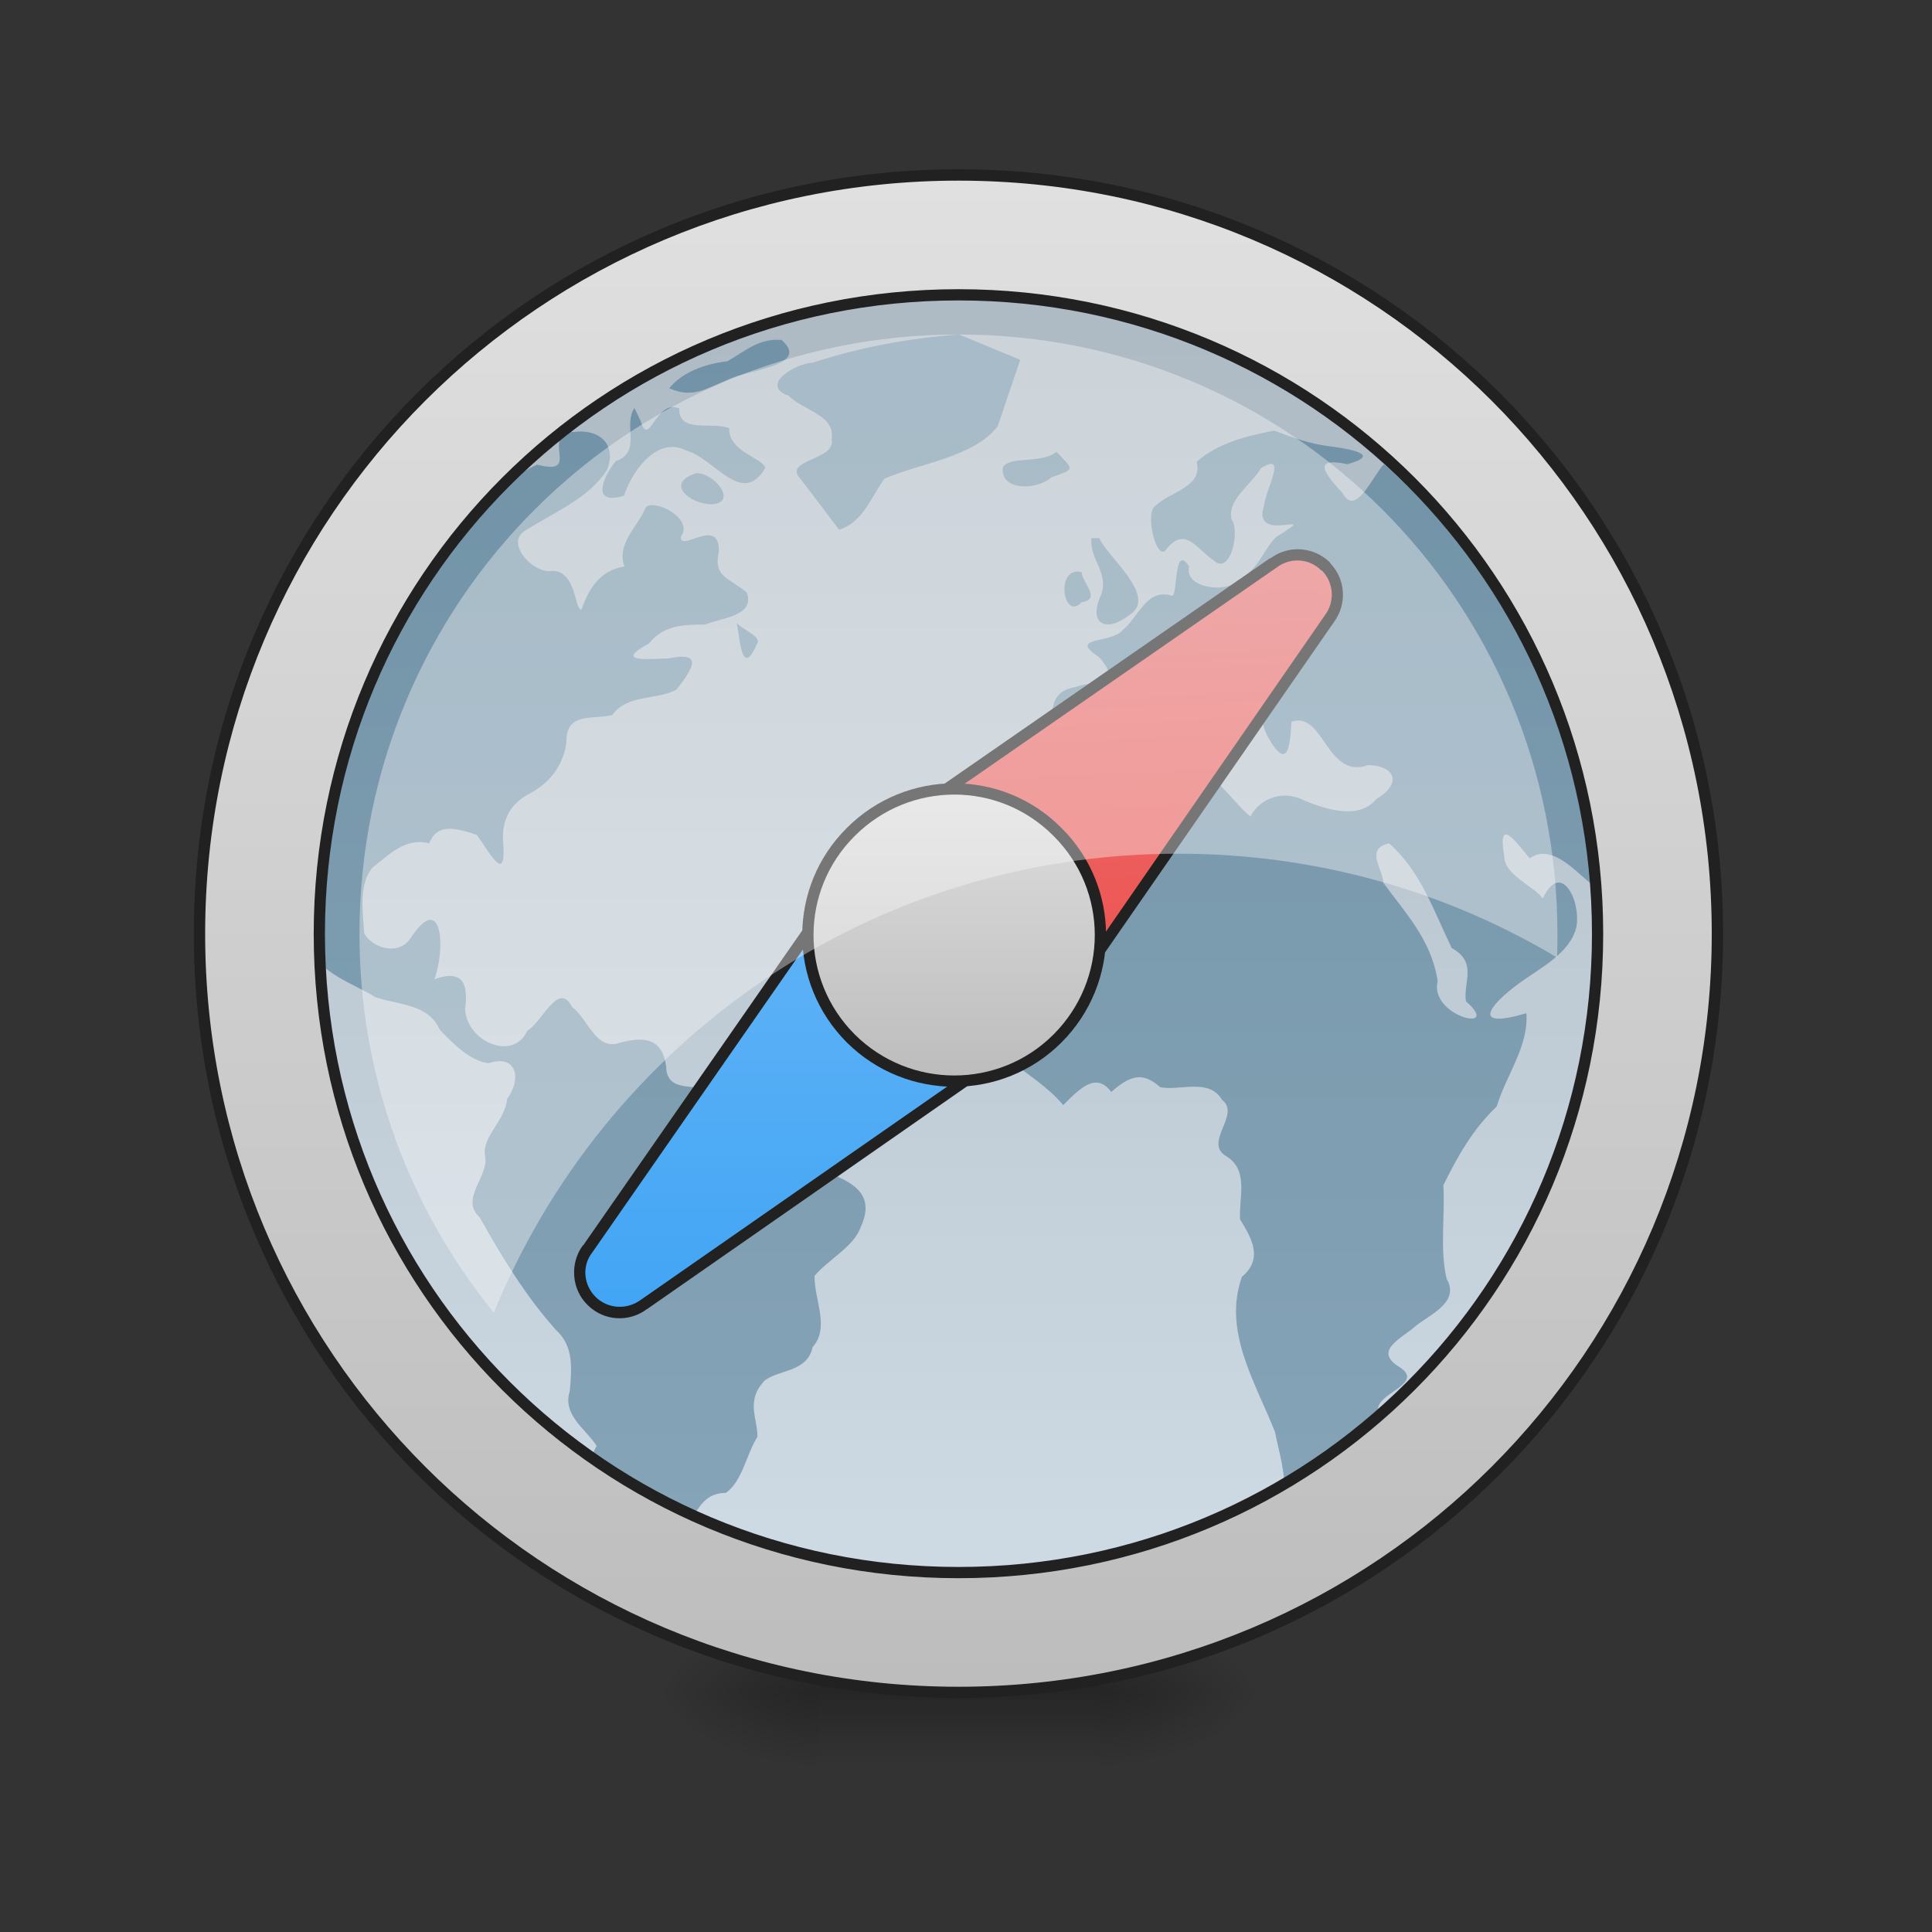 <?xml version="1.0" encoding="UTF-8"?>
<svg xmlns="http://www.w3.org/2000/svg" xmlns:xlink="http://www.w3.org/1999/xlink" width="16pt" height="16pt" viewBox="0 0 16 16" version="1.1">
<rect x="0" y="0" width="16" height="16" fill="#333333" stroke="none"/>
<defs>
<radialGradient id="radial0" gradientUnits="userSpaceOnUse" cx="450.909" cy="189.579" fx="450.909" fy="189.579" r="21.167" gradientTransform="matrix(0,-0.039,-0.07,-0,22.262,31.798)">
<stop offset="0" style="stop-color:rgb(0%,0%,0%);stop-opacity:0.314;"/>
<stop offset="0.222" style="stop-color:rgb(0%,0%,0%);stop-opacity:0.275;"/>
<stop offset="1" style="stop-color:rgb(0%,0%,0%);stop-opacity:0;"/>
</radialGradient>
<radialGradient id="radial1" gradientUnits="userSpaceOnUse" cx="450.909" cy="189.579" fx="450.909" fy="189.579" r="21.167" gradientTransform="matrix(-0,0.039,0.07,0,-6.385,-3.764)">
<stop offset="0" style="stop-color:rgb(0%,0%,0%);stop-opacity:0.314;"/>
<stop offset="0.222" style="stop-color:rgb(0%,0%,0%);stop-opacity:0.275;"/>
<stop offset="1" style="stop-color:rgb(0%,0%,0%);stop-opacity:0;"/>
</radialGradient>
<radialGradient id="radial2" gradientUnits="userSpaceOnUse" cx="450.909" cy="189.579" fx="450.909" fy="189.579" r="21.167" gradientTransform="matrix(-0,-0.039,0.07,-0,-6.385,31.798)">
<stop offset="0" style="stop-color:rgb(0%,0%,0%);stop-opacity:0.314;"/>
<stop offset="0.222" style="stop-color:rgb(0%,0%,0%);stop-opacity:0.275;"/>
<stop offset="1" style="stop-color:rgb(0%,0%,0%);stop-opacity:0;"/>
</radialGradient>
<radialGradient id="radial3" gradientUnits="userSpaceOnUse" cx="450.909" cy="189.579" fx="450.909" fy="189.579" r="21.167" gradientTransform="matrix(0,0.039,-0.07,0,22.262,-3.764)">
<stop offset="0" style="stop-color:rgb(0%,0%,0%);stop-opacity:0.314;"/>
<stop offset="0.222" style="stop-color:rgb(0%,0%,0%);stop-opacity:0.275;"/>
<stop offset="1" style="stop-color:rgb(0%,0%,0%);stop-opacity:0;"/>
</radialGradient>
<linearGradient id="linear0" gradientUnits="userSpaceOnUse" x1="255.323" y1="233.5" x2="255.323" y2="254.667" gradientTransform="matrix(0.007,0,0,0.031,6.233,6.719)">
<stop offset="0" style="stop-color:rgb(0%,0%,0%);stop-opacity:0.275;"/>
<stop offset="1" style="stop-color:rgb(0%,0%,0%);stop-opacity:0;"/>
</linearGradient>
<linearGradient id="linear1" gradientUnits="userSpaceOnUse" x1="254" y1="-126.333" x2="254" y2="191.167" gradientTransform="matrix(0.031,0,0,0.031,0,6.719)">
<stop offset="0" style="stop-color:rgb(74.118%,74.118%,74.118%);stop-opacity:1;"/>
<stop offset="1" style="stop-color:rgb(87.843%,87.843%,87.843%);stop-opacity:1;"/>
</linearGradient>
<linearGradient id="linear2" gradientUnits="userSpaceOnUse" x1="255.837" y1="213.291" x2="255.837" y2="-162.808" gradientTransform="matrix(0.026,0,0,0.026,1.188,7.067)">
<stop offset="0" style="stop-color:rgb(56.471%,64.314%,68.235%);stop-opacity:1;"/>
<stop offset="1" style="stop-color:rgb(47.059%,56.471%,61.176%);stop-opacity:1;"/>
</linearGradient>
<clipPath id="clip1">
  <rect x="0" y="0" width="16" height="16"/>
</clipPath>
<g id="surface5" clip-path="url(#clip1)">
<path style=" stroke:none;fill-rule:nonzero;fill:url(#linear2);" d="M 7.941 2.77 C 7.531 2.801 7.125 2.875 6.73 3.004 C 6.59 3.008 6.285 3.191 6.531 3.277 C 6.648 3.398 6.922 3.438 6.887 3.637 C 6.93 3.812 6.477 3.805 6.629 3.965 C 6.734 4.105 6.844 4.246 6.949 4.387 C 7.148 4.324 7.211 4.121 7.324 3.965 C 7.629 3.832 8.059 3.789 8.262 3.531 C 8.324 3.348 8.387 3.164 8.449 2.98 C 8.281 2.91 8.113 2.84 7.941 2.77 Z M 6.473 2.816 C 6.285 2.797 6.164 2.914 6.023 2.992 C 5.848 3.012 5.652 3.078 5.543 3.215 C 5.738 3.305 5.859 3.211 6.027 3.145 C 6.184 3.062 6.719 3.031 6.473 2.816 Z M 5.254 3.379 C 5.156 3.527 5.32 3.742 5.098 3.82 C 4.988 3.961 4.895 4.188 5.168 4.105 C 5.234 3.898 5.445 3.609 5.68 3.73 C 5.922 3.797 6.141 4.199 6.336 3.879 C 6.336 3.797 6.031 3.746 6.039 3.547 C 5.906 3.488 5.617 3.594 5.625 3.383 C 5.43 3.297 5.375 3.727 5.305 3.484 C 5.289 3.449 5.27 3.414 5.254 3.379 Z M 10.551 3.566 C 10.32 3.613 10.094 3.664 9.91 3.824 C 9.965 4.035 9.691 4.07 9.57 4.188 C 9.48 4.238 9.57 4.625 9.648 4.562 C 9.812 4.348 9.898 4.535 10.051 4.641 C 10.188 4.77 10.273 4.402 10.199 4.301 C 10.16 4.137 10.367 4.012 10.441 3.879 C 10.672 3.73 10.477 4.066 10.469 4.184 C 10.355 4.527 10.984 4.191 10.566 4.449 C 10.457 4.562 10.418 4.727 10.246 4.809 C 10.152 4.918 9.801 4.867 9.848 4.691 C 9.719 4.492 9.754 4.934 9.707 4.934 C 9.496 4.867 9.434 5.105 9.297 5.219 C 9.195 5.336 8.836 5.266 9.105 5.445 C 9.301 5.672 9.066 5.633 8.902 5.691 C 8.672 5.73 8.711 5.93 8.719 6.113 C 8.723 6.211 8.941 6.359 9.055 6.289 C 9.277 6.266 9.219 5.992 9.387 5.91 C 9.523 5.793 9.617 5.684 9.824 5.68 C 9.918 5.77 10.109 5.906 10.188 5.98 C 9.973 6.215 10.285 6.195 10.316 5.984 C 10.422 5.867 9.969 5.59 10.27 5.711 C 10.465 5.777 10.422 5.98 10.508 6.117 C 10.664 6.383 10.684 6.184 10.695 5.977 C 10.965 5.883 10.984 6.461 11.332 6.336 C 11.57 6.344 11.602 6.5 11.398 6.617 C 11.254 6.793 10.988 6.703 10.809 6.633 C 10.645 6.543 10.445 6.594 10.355 6.762 C 10.164 6.598 10.027 6.332 9.746 6.316 C 9.484 6.305 9.215 6.375 8.961 6.445 C 8.668 6.77 8.207 6.969 8.09 7.422 C 7.922 7.59 8.094 7.723 8.043 7.855 C 7.879 8 7.914 8.16 8.02 8.332 C 8.121 8.727 8.562 8.859 8.805 9.152 C 8.945 9.012 9.078 8.875 9.203 9.043 C 9.367 8.898 9.469 8.879 9.609 9.004 C 9.781 9.035 10.012 8.926 10.121 9.109 C 10.281 9.23 9.957 9.465 10.16 9.578 C 10.344 9.695 10.258 9.918 10.27 10.098 C 10.371 10.262 10.461 10.426 10.285 10.574 C 10.125 11.027 10.398 11.449 10.559 11.859 C 10.594 12.035 10.652 12.211 10.633 12.395 C 10.75 12.211 10.988 12.301 11.137 12.133 C 11.234 12 11.508 11.871 11.414 11.688 C 11.379 11.539 11.805 11.465 11.594 11.324 C 11.359 11.184 11.617 11.082 11.734 10.973 C 11.859 10.879 12.09 10.777 11.98 10.59 C 11.922 10.34 11.969 10.074 11.953 9.816 C 12.07 9.578 12.199 9.348 12.395 9.164 C 12.473 8.902 12.66 8.668 12.641 8.391 C 12.184 8.527 12.324 8.332 12.578 8.145 C 12.754 8.016 13.004 7.895 13.055 7.676 C 13.094 7.457 12.926 7.121 12.777 7.441 C 12.707 7.34 12.453 7.246 12.457 7.086 C 12.402 6.762 12.543 6.957 12.668 7.109 C 12.961 6.891 13.344 7.707 13.219 7.125 C 13.051 5.867 12.414 4.68 11.461 3.844 C 11.371 3.938 11.227 4.285 11.121 4.086 C 10.973 3.926 10.855 3.781 11.16 3.844 C 11.457 3.762 11.16 3.715 11.004 3.695 C 10.848 3.676 10.699 3.621 10.551 3.566 Z M 4.703 3.574 C 4.508 3.652 4.801 3.941 4.449 3.848 C 4.059 4.023 3.801 4.453 3.531 4.785 C 2.898 5.676 2.559 6.762 2.559 7.852 C 2.664 8.066 2.918 8.141 3.109 8.258 C 3.301 8.324 3.547 8.312 3.641 8.527 C 3.75 8.641 3.895 8.789 4.047 8.805 C 4.285 8.727 4.32 8.941 4.199 9.102 C 4.188 9.273 3.992 9.414 4.016 9.566 C 4.059 9.738 3.801 9.926 3.973 10.082 C 4.156 10.41 4.352 10.73 4.602 11.012 C 4.754 11.148 4.734 11.332 4.719 11.52 C 4.656 11.715 4.844 11.828 4.941 11.973 C 4.699 12.418 5.355 12.504 5.633 12.699 C 5.77 12.574 5.781 12.367 6.012 12.363 C 6.148 12.266 6.18 12.047 6.273 11.898 C 6.273 11.742 6.172 11.598 6.336 11.43 C 6.461 11.34 6.684 11.363 6.73 11.156 C 6.875 10.992 6.742 10.766 6.746 10.566 C 6.863 10.426 7.07 10.328 7.129 10.16 C 7.301 9.785 6.867 9.742 6.613 9.609 C 6.328 9.484 6 9.398 5.914 9.062 C 5.809 8.945 5.52 9.082 5.516 8.828 C 5.484 8.594 5.328 8.582 5.129 8.637 C 4.934 8.703 4.871 8.438 4.738 8.34 C 4.625 8.117 4.492 8.465 4.367 8.535 C 4.254 8.793 3.867 8.629 3.852 8.359 C 3.879 8.141 3.832 8.027 3.598 8.109 C 3.688 7.871 3.668 7.379 3.41 7.754 C 3.316 7.922 3.09 7.859 3.016 7.73 C 3.004 7.551 2.969 7.32 3.086 7.184 C 3.227 7.074 3.359 6.934 3.555 6.984 C 3.617 6.82 3.766 6.852 3.949 6.914 C 4.055 7.059 4.191 7.328 4.168 6.992 C 4.148 6.797 4.223 6.652 4.398 6.566 C 4.562 6.473 4.664 6.336 4.691 6.148 C 4.684 5.895 4.902 5.961 5.07 5.922 C 5.195 5.746 5.441 5.801 5.602 5.711 C 5.738 5.539 5.832 5.391 5.535 5.453 C 5.355 5.457 5.082 5.488 5.375 5.328 C 5.496 5.176 5.664 5.172 5.84 5.172 C 5.973 5.117 6.258 5.102 6.184 4.906 C 6.031 4.781 5.906 4.777 5.953 4.57 C 5.961 4.266 5.633 4.582 5.637 4.445 C 5.754 4.293 5.41 4.125 5.348 4.203 C 5.281 4.363 5.102 4.504 5.172 4.691 C 4.973 4.723 4.879 4.867 4.816 5.047 C 4.758 5.07 4.777 4.695 4.547 4.73 C 4.387 4.727 4.184 4.484 4.355 4.391 C 4.59 4.242 4.879 4.125 5.027 3.891 C 5.113 3.676 4.957 3.547 4.746 3.578 L 4.719 3.574 Z M 8.75 3.742 C 8.621 3.844 8.359 3.773 8.305 3.871 C 8.281 4.066 8.586 4.062 8.707 3.953 C 8.906 3.883 8.895 3.895 8.75 3.742 Z M 5.77 3.918 C 5.496 4 5.719 4.18 5.898 4.176 C 6.113 4.16 5.914 3.918 5.77 3.918 Z M 9.039 4.457 C 9.02 4.633 9.188 4.742 9.117 4.93 C 9.008 5.172 9.164 5.242 9.352 5.094 C 9.598 4.941 9.164 4.609 9.105 4.457 C 9.082 4.457 9.062 4.457 9.039 4.457 Z M 8.957 4.738 C 8.734 4.684 8.805 5.152 8.957 4.988 C 9.125 4.961 8.965 4.832 8.957 4.738 Z M 6.102 5.16 C 6.133 5.336 6.148 5.617 6.277 5.316 C 6.277 5.258 6.148 5.211 6.102 5.16 Z M 11.504 6.984 C 11.766 7.215 11.875 7.547 12.023 7.852 C 12.242 7.969 12.113 8.145 12.141 8.293 C 12.449 8.562 11.832 8.418 11.906 8.125 C 11.855 7.785 11.637 7.559 11.457 7.312 C 11.445 7.18 11.305 7.031 11.504 6.984 Z M 11.504 6.984 "/>
</g>
<linearGradient id="linear3" gradientUnits="userSpaceOnUse" x1="306.385" y1="-18.665" x2="220.324" y2="-97.243" gradientTransform="matrix(0.022,0.022,-0.022,0.022,2.574,1.87)">
<stop offset="0" style="stop-color:rgb(93.725%,32.549%,31.373%);stop-opacity:1;"/>
<stop offset="1" style="stop-color:rgb(89.804%,45.098%,45.098%);stop-opacity:1;"/>
</linearGradient>
<linearGradient id="linear4" gradientUnits="userSpaceOnUse" x1="231.549" y1="18.752" x2="317.61" y2="-67.308" gradientTransform="matrix(0.022,0.022,0.022,-0.022,2.076,2.368)">
<stop offset="0" style="stop-color:rgb(39.216%,70.98%,96.471%);stop-opacity:1;"/>
<stop offset="1" style="stop-color:rgb(25.882%,64.706%,96.078%);stop-opacity:1;"/>
</linearGradient>
<linearGradient id="linear5" gradientUnits="userSpaceOnUse" x1="229.273" y1="7.689" x2="275.065" y2="53.482" gradientTransform="matrix(1.226,0,0,1.226,-108.421,-196.042)">
<stop offset="0" style="stop-color:rgb(87.843%,87.843%,87.843%);stop-opacity:1;"/>
<stop offset="1" style="stop-color:rgb(74.118%,74.118%,74.118%);stop-opacity:1;"/>
</linearGradient>
<linearGradient id="linear6" gradientUnits="userSpaceOnUse" x1="254" y1="233.5" x2="254" y2="-168.667" gradientTransform="matrix(0.031,0,0,0.031,0,6.719)">
<stop offset="0" style="stop-color:rgb(74.118%,74.118%,74.118%);stop-opacity:1;"/>
<stop offset="1" style="stop-color:rgb(87.843%,87.843%,87.843%);stop-opacity:1;"/>
</linearGradient>
</defs>
<g id="surface1">
<path style=" stroke:none;fill-rule:nonzero;fill:url(#radial0);" d="M 9.098 14.016 L 10.418 14.016 L 10.418 13.355 L 9.098 13.355 Z M 9.098 14.016 "/>
<path style=" stroke:none;fill-rule:nonzero;fill:url(#radial1);" d="M 6.781 14.016 L 5.457 14.016 L 5.457 14.68 L 6.781 14.68 Z M 6.781 14.016 "/>
<path style=" stroke:none;fill-rule:nonzero;fill:url(#radial2);" d="M 6.781 14.016 L 5.457 14.016 L 5.457 13.355 L 6.781 13.355 Z M 6.781 14.016 "/>
<path style=" stroke:none;fill-rule:nonzero;fill:url(#radial3);" d="M 9.098 14.016 L 10.418 14.016 L 10.418 14.68 L 9.098 14.68 Z M 9.098 14.016 "/>
<path style=" stroke:none;fill-rule:nonzero;fill:url(#linear0);" d="M 6.781 13.852 L 9.098 13.852 L 9.098 14.68 L 6.781 14.68 Z M 6.781 13.852 "/>
<path style=" stroke:none;fill-rule:nonzero;fill:url(#linear1);" d="M 7.938 1.449 C 11.41 1.449 14.223 4.262 14.223 7.734 C 14.223 11.203 11.41 14.016 7.938 14.016 C 4.469 14.016 1.652 11.203 1.652 7.734 C 1.652 4.262 4.469 1.449 7.938 1.449 Z M 7.938 1.449 "/>
<use xlink:href="#surface5"/>
<path style=" stroke:none;fill-rule:nonzero;fill:rgb(25.882%,64.706%,96.078%);fill-opacity:0.118;" d="M 7.938 2.441 C 10.859 2.441 13.23 4.809 13.23 7.734 C 13.23 10.656 10.859 13.023 7.938 13.023 C 5.016 13.023 2.645 10.656 2.645 7.734 C 2.645 4.809 5.016 2.441 7.938 2.441 Z M 7.938 2.441 "/>
<path style=" stroke:none;fill-rule:nonzero;fill:rgb(0%,0%,0%);fill-opacity:0.235;" d="M 7.938 14.016 C 4.457 14.016 1.652 11.215 1.652 7.734 C 1.652 7.711 1.652 7.691 1.652 7.672 C 1.688 11.125 4.477 13.895 7.938 13.895 C 11.398 13.895 14.191 11.125 14.223 7.672 C 14.223 7.691 14.223 7.711 14.223 7.734 C 14.223 11.215 11.418 14.016 7.938 14.016 Z M 7.938 14.016 "/>
<path style=" stroke:none;fill-rule:nonzero;fill:rgb(100%,100%,100%);fill-opacity:0.588;" d="M 7.938 1.449 C 4.457 1.449 1.652 4.25 1.652 7.734 C 1.652 7.754 1.652 7.773 1.652 7.793 C 1.688 4.34 4.477 1.57 7.938 1.57 C 11.398 1.57 14.191 4.34 14.223 7.793 C 14.223 7.773 14.223 7.754 14.223 7.734 C 14.223 4.25 11.418 1.449 7.938 1.449 Z M 7.938 1.449 "/>
<path style=" stroke:none;fill-rule:nonzero;fill:url(#linear3);" d="M 10.984 4.699 C 10.871 4.578 10.68 4.559 10.547 4.66 L 7.508 6.766 C 7.344 6.887 7.328 7.121 7.473 7.266 L 8.406 8.199 C 8.547 8.344 8.785 8.324 8.906 8.164 L 11.008 5.125 C 11.105 4.996 11.098 4.816 10.984 4.699 Z M 10.984 4.699 "/>
<path style=" stroke:none;fill-rule:nonzero;fill:url(#linear4);" d="M 4.906 10.781 C 4.781 10.664 4.766 10.477 4.867 10.34 L 7.004 7.266 C 7.125 7.105 7.359 7.09 7.504 7.23 L 8.438 8.168 C 8.582 8.309 8.562 8.543 8.402 8.664 L 5.328 10.805 C 5.199 10.898 5.02 10.891 4.906 10.781 Z M 4.906 10.781 "/>
<path style=" stroke:none;fill-rule:nonzero;fill:rgb(12.941%,12.941%,12.941%);fill-opacity:1;" d="M 11.008 4.652 C 10.875 4.527 10.668 4.512 10.52 4.625 L 10.52 4.621 L 7.48 6.727 C 7.359 6.816 7.312 6.961 7.336 7.094 C 7.199 7.07 7.055 7.121 6.969 7.238 L 4.828 10.316 L 4.828 10.312 C 4.715 10.465 4.734 10.684 4.871 10.812 C 5.004 10.941 5.211 10.953 5.359 10.84 L 5.355 10.844 L 8.43 8.703 C 8.551 8.613 8.598 8.473 8.574 8.336 C 8.711 8.359 8.852 8.312 8.941 8.191 L 11.047 5.152 C 11.156 5.004 11.145 4.801 11.02 4.668 C 11.016 4.66 11.012 4.656 11.008 4.652 Z M 10.941 4.723 C 10.945 4.723 10.949 4.727 10.953 4.73 C 11.047 4.832 11.055 4.984 10.973 5.094 L 8.867 8.137 C 8.785 8.246 8.645 8.277 8.527 8.227 C 8.508 8.219 8.488 8.223 8.477 8.234 C 8.461 8.25 8.457 8.27 8.465 8.289 C 8.516 8.402 8.484 8.547 8.375 8.629 L 5.305 10.766 C 5.191 10.848 5.039 10.84 4.938 10.746 C 4.832 10.645 4.816 10.484 4.906 10.371 L 7.043 7.297 C 7.125 7.188 7.266 7.156 7.383 7.207 C 7.402 7.215 7.422 7.211 7.434 7.195 C 7.449 7.184 7.453 7.16 7.445 7.145 C 7.395 7.027 7.426 6.887 7.535 6.805 L 10.574 4.699 C 10.688 4.613 10.844 4.625 10.941 4.723 Z M 10.941 4.723 "/>
<path style="fill-rule:nonzero;fill:url(#linear5);stroke-width:3;stroke-linecap:round;stroke-linejoin:round;stroke:rgb(12.941%,12.941%,12.941%);stroke-opacity:1;stroke-miterlimit:4;" d="M 202.906 -195.157 C 224.382 -195.246 241.793 -177.835 241.793 -156.27 C 241.793 -134.882 224.382 -117.471 202.906 -117.383 C 181.341 -117.383 163.93 -134.794 164.019 -156.27 C 164.019 -177.835 181.429 -195.246 202.906 -195.157 Z M 202.906 -195.157 " transform="matrix(0.022,0.022,-0.022,0.022,0,6.719)"/>
<path style=" stroke:none;fill-rule:nonzero;fill:url(#linear6);" d="M 7.938 1.449 C 4.457 1.449 1.652 4.25 1.652 7.734 C 1.652 11.215 4.457 14.016 7.938 14.016 C 11.418 14.016 14.223 11.215 14.223 7.734 C 14.223 4.25 11.418 1.449 7.938 1.449 Z M 7.938 2.441 C 10.871 2.441 13.23 4.801 13.23 7.734 C 13.23 10.664 10.871 13.023 7.938 13.023 C 5.008 13.023 2.645 10.664 2.645 7.734 C 2.645 4.801 5.008 2.441 7.938 2.441 Z M 7.938 2.441 "/>
<path style=" stroke:none;fill-rule:nonzero;fill:rgb(12.941%,12.941%,12.941%);fill-opacity:1;" d="M 7.938 1.402 C 4.43 1.402 1.605 4.227 1.605 7.734 C 1.605 11.238 4.43 14.062 7.938 14.062 C 11.445 14.062 14.27 11.238 14.27 7.734 C 14.27 4.227 11.445 1.402 7.938 1.402 Z M 7.938 1.496 C 11.395 1.496 14.176 4.277 14.176 7.734 C 14.176 11.188 11.395 13.969 7.938 13.969 C 4.48 13.969 1.699 11.188 1.699 7.734 C 1.699 4.277 4.48 1.496 7.938 1.496 Z M 7.938 2.395 C 4.98 2.395 2.598 4.777 2.598 7.734 C 2.598 10.691 4.98 13.07 7.938 13.07 C 10.895 13.07 13.277 10.691 13.277 7.734 C 13.277 4.777 10.895 2.395 7.938 2.395 Z M 7.938 2.488 C 10.844 2.488 13.184 4.824 13.184 7.734 C 13.184 10.641 10.844 12.977 7.938 12.977 C 5.031 12.977 2.691 10.641 2.691 7.734 C 2.691 4.824 5.031 2.488 7.938 2.488 Z M 7.938 2.488 "/>
<path style=" stroke:none;fill-rule:nonzero;fill:rgb(98.039%,98.039%,98.039%);fill-opacity:0.392;" d="M 7.938 2.77 C 5.191 2.77 2.977 4.984 2.977 7.734 C 2.977 8.926 3.395 10.016 4.09 10.871 C 5 8.637 7.188 7.07 9.758 7.07 C 10.906 7.07 11.98 7.383 12.895 7.93 C 12.898 7.863 12.898 7.801 12.898 7.734 C 12.898 4.984 10.688 2.77 7.938 2.77 Z M 7.938 2.77 "/>
</g>
</svg>
